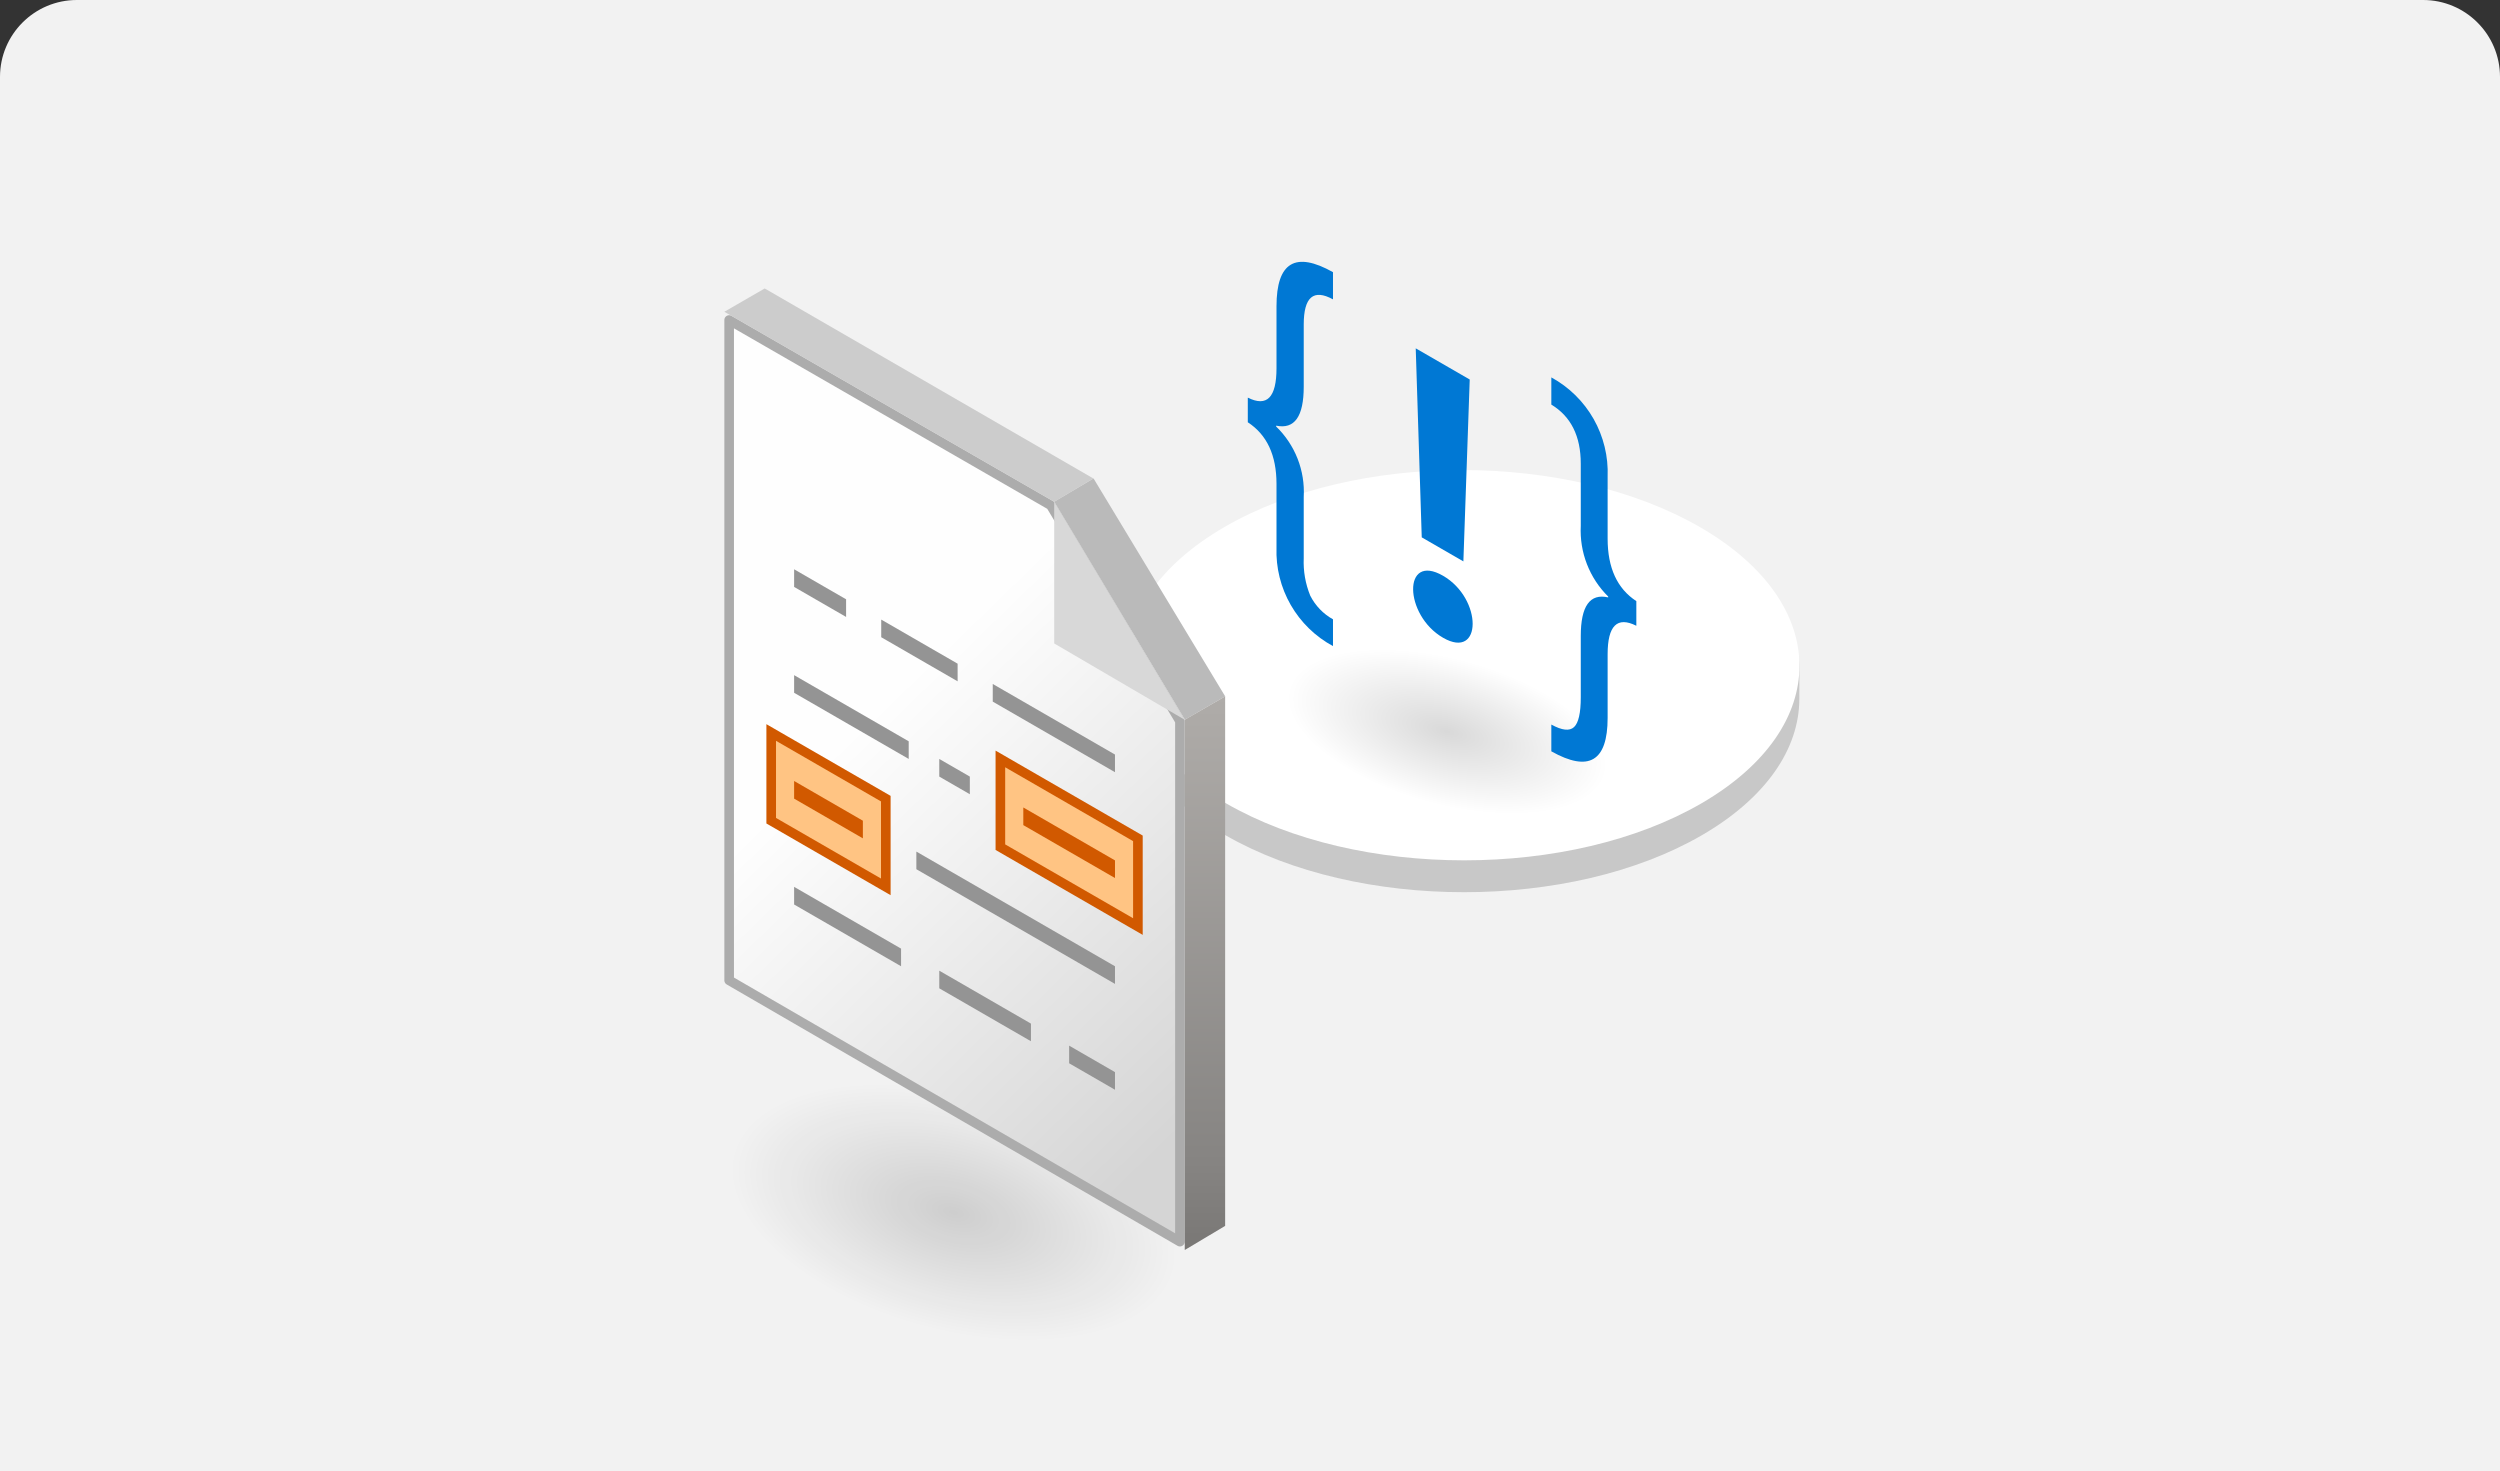 <svg width="260" height="153" viewBox="0 0 260 153" fill="none"
    xmlns="http://www.w3.org/2000/svg">
    <rect x="0" y="0" width="260" height="153" fill="#333333" stroke="none"/>
    <path d="M0 8C0 3.582 3.582 0 8 0H252C256.418 0 260 3.582 260 8V153H0V8Z" fill="#F2F2F2"/>
    <path d="M187.144 68.142L187.131 72.711C187.116 77.843 183.729 82.967 176.962 86.882C163.347 94.759 141.188 94.759 127.476 86.878C120.576 82.912 117.13 77.705 117.145 72.507L117.158 67.937C117.143 73.135 120.589 78.342 127.489 82.309C141.201 90.19 163.36 90.189 176.975 82.312C183.742 78.397 187.129 73.273 187.144 68.142Z" fill="#C8C8C8"/>
    <path d="M176.811 54.829C190.525 62.755 190.597 75.608 176.973 83.534C163.355 91.457 141.192 91.457 127.478 83.53C113.764 75.604 113.692 62.752 127.31 54.829C140.934 46.903 163.098 46.902 176.811 54.829Z" fill="white"/>
    <path d="M135.934 64.308L169.007 73.17L165.069 87.867L131.995 79.005L135.934 64.308Z" fill="url(#paint0_radial)"/>
    <path d="M170.179 65.08C168.189 64.078 167.194 65.065 167.193 68.04V74.669C167.193 79.176 165.242 80.333 161.338 78.138V75.354C162.448 75.966 163.236 76.052 163.702 75.614C164.167 75.176 164.4 74.147 164.4 72.526V66.141C164.4 63.032 165.351 61.695 167.251 62.13V62.042C166.286 61.087 165.533 59.939 165.041 58.673C164.55 57.407 164.332 56.051 164.4 54.695V48.221C164.4 45.363 163.38 43.315 161.338 42.077V39.249C163.178 40.253 164.701 41.751 165.736 43.574C166.77 45.398 167.275 47.474 167.193 49.568V56.021C167.193 59.055 168.189 61.22 170.179 62.517V65.08Z" fill="#0078D4"/>
    <path d="M138.631 67.194C136.795 66.204 135.273 64.72 134.234 62.91C133.196 61.101 132.684 59.037 132.756 56.952V50.323C132.756 47.347 131.761 45.212 129.771 43.916V41.353C131.761 42.354 132.756 41.338 132.756 38.303V31.851C132.756 27.284 134.714 26.102 138.631 28.305V31.133C136.602 30.021 135.588 30.893 135.588 33.751V40.226C135.588 43.319 134.632 44.667 132.718 44.269V44.358C133.692 45.3 134.453 46.441 134.948 47.702C135.443 48.964 135.661 50.318 135.588 51.671V58.057C135.531 59.389 135.763 60.717 136.267 61.951C136.792 62.989 137.615 63.845 138.631 64.41V67.194Z" fill="#0078D4"/>
    <path d="M152.851 39.469L152.191 58.385L147.861 55.885L147.236 36.227L152.851 39.469ZM150.077 66.325C145.993 63.966 145.863 57.446 150.077 59.879C154.2 62.26 154.165 68.685 150.077 66.325Z" fill="#0078D4"/>
    <rect x="79.312" y="108.01" width="47.711" height="24.643" transform="rotate(15 79.312 108.01)" fill="url(#paint1_radial)"/>
    <path d="M75.832 101.954V33.283L109.276 52.55L122.714 74.989V129.132L75.832 101.954Z" fill="url(#paint2_linear)" stroke="#ACACAC" stroke-linecap="round" stroke-linejoin="round"/>
    <path d="M75.33 32.424L79.53 30L113.71 49.761L109.629 52.185L75.33 32.424Z" fill="#CCCCCC"/>
    <path d="M109.637 52.182L113.728 49.758L127.422 72.424L123.222 74.849L109.637 52.182Z" fill="#BABABA"/>
    <path d="M123.215 74.849L127.415 72.424V127.493L123.215 130V74.849Z" fill="url(#paint3_linear)"/>
    <path d="M109.637 52.182L123.212 74.857L109.637 66.918V52.182Z" fill="#D8D8D8"/>
    <path d="M92.123 92.233L80.205 85.353V76.179L92.123 83.059V92.233Z" fill="#FFC483" stroke="#D15900" stroke-miterlimit="10"/>
    <path d="M118.341 96.362L104.039 88.106V78.93L118.341 87.188V96.362Z" fill="#FFC483" stroke="#D15900" stroke-miterlimit="10"/>
    <path d="M115.958 80.308L103.246 72.968V71.133L115.958 78.473V80.308Z" fill="#949494"/>
    <path d="M99.592 70.858L91.647 66.271V64.436L99.592 69.023V70.858Z" fill="#949494"/>
    <path d="M87.994 64.162L82.588 61.041V59.206L87.994 62.327V64.162Z" fill="#949494"/>
    <path d="M94.506 78.93L82.588 72.05V70.215L94.506 77.096V78.93Z" fill="#949494"/>
    <path d="M100.862 82.6L97.684 80.765V78.93L100.862 80.765V82.6Z" fill="#949494"/>
    <path d="M115.959 91.316L106.424 85.812V83.977L115.959 89.482V91.316Z" fill="#D15900"/>
    <path d="M89.738 87.188L82.588 83.059V81.224L89.738 85.353V87.188Z" fill="#D15900"/>
    <path d="M115.958 102.326L95.301 90.398V88.564L115.958 100.491V102.326Z" fill="#949494"/>
    <path d="M111.191 108.747L115.958 111.5V113.335L111.191 110.582V108.747Z" fill="#949494"/>
    <path d="M97.684 100.95L107.218 106.455V108.29L97.684 102.785V100.95Z" fill="#949494"/>
    <path d="M82.588 92.233L93.711 98.656V100.491L82.588 94.068V92.233Z" fill="#949494"/>
    <defs>
        <radialGradient id="paint0_radial" cx="0" cy="0" r="1" gradientUnits="userSpaceOnUse" gradientTransform="translate(150.501 76.087) rotate(105) scale(7.608 17.12)">
            <stop stop-opacity="0.15"/>
            <stop offset="1" stop-opacity="0"/>
        </radialGradient>
        <radialGradient id="paint1_radial" cx="0" cy="0" r="1" gradientUnits="userSpaceOnUse" gradientTransform="translate(103.168 120.331) rotate(90) scale(12.321 23.855)">
            <stop stop-opacity="0.15"/>
            <stop offset="1" stop-opacity="0"/>
        </radialGradient>
        <linearGradient id="paint2_linear" x1="67.735" y1="51.707" x2="127.535" y2="113.257" gradientUnits="userSpaceOnUse">
            <stop offset="0.375" stop-color="#FEFEFE"/>
            <stop offset="1" stop-color="#D5D5D5"/>
        </linearGradient>
        <linearGradient id="paint3_linear" x1="125.315" y1="130" x2="125.315" y2="72.432" gradientUnits="userSpaceOnUse">
            <stop stop-color="#797775"/>
            <stop offset="0.157" stop-color="#868482"/>
            <stop offset="1" stop-color="#AFACA9"/>
        </linearGradient>
    </defs>
</svg>
